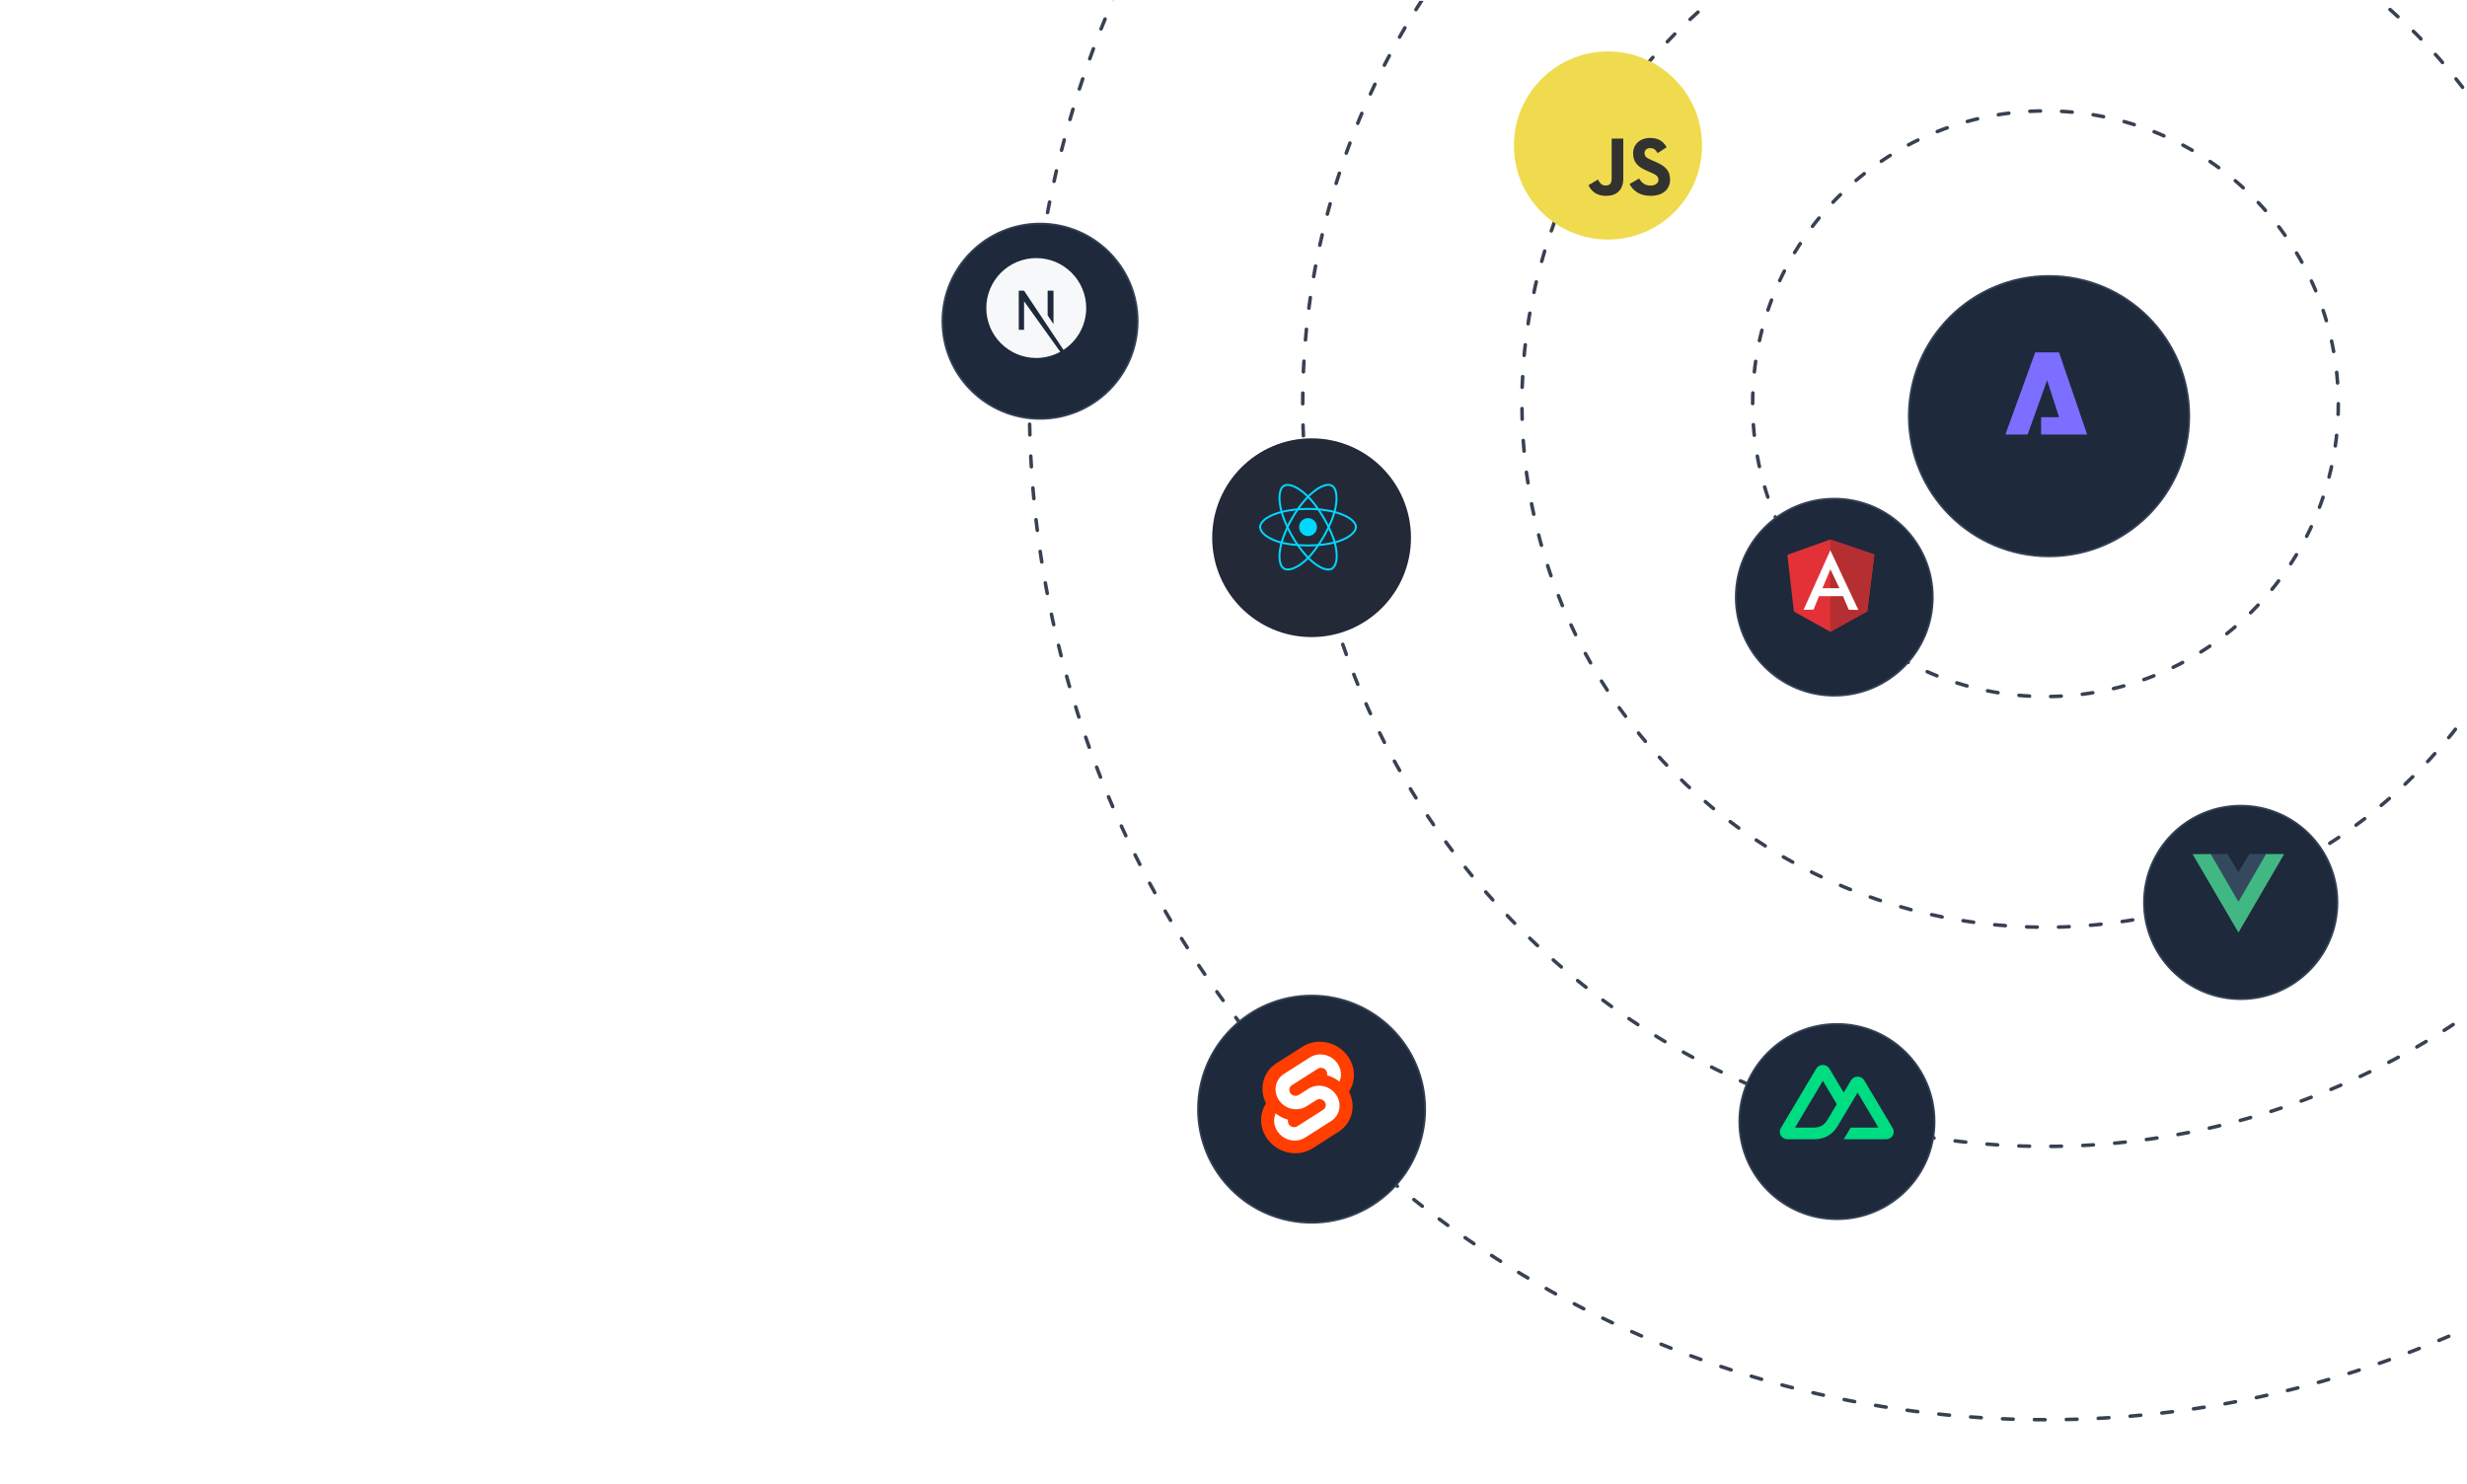 <?xml version="1.0" encoding="UTF-8"?><svg id="Layer_1" xmlns="http://www.w3.org/2000/svg" xmlns:xlink="http://www.w3.org/1999/xlink" viewBox="0 0 1390 836"><defs><clipPath id="clippath"><rect x="-.5" y=".5" width="1390" height="836" fill="none" stroke-width="0"/></clipPath><filter id="drop-shadow-1" filterUnits="userSpaceOnUse"><feOffset dx="2" dy="7"/><feGaussianBlur result="blur" stdDeviation="15"/><feFlood flood-color="#1a202d" flood-opacity=".16"/><feComposite in2="blur" operator="in"/><feComposite in="SourceGraphic"/></filter><filter id="drop-shadow-2" filterUnits="userSpaceOnUse"><feOffset dx="2" dy="7"/><feGaussianBlur result="blur-2" stdDeviation="15"/><feFlood flood-color="#1a202d" flood-opacity=".07"/><feComposite in2="blur-2" operator="in"/><feComposite in="SourceGraphic"/></filter><filter id="drop-shadow-3" filterUnits="userSpaceOnUse"><feOffset dx="2" dy="7"/><feGaussianBlur result="blur-3" stdDeviation="15"/><feFlood flood-color="#1a202d" flood-opacity=".07"/><feComposite in2="blur-3" operator="in"/><feComposite in="SourceGraphic"/></filter><filter id="drop-shadow-4" filterUnits="userSpaceOnUse"><feOffset dx="2" dy="7"/><feGaussianBlur result="blur-4" stdDeviation="15"/><feFlood flood-color="#1a202d" flood-opacity=".07"/><feComposite in2="blur-4" operator="in"/><feComposite in="SourceGraphic"/></filter><filter id="drop-shadow-5" filterUnits="userSpaceOnUse"><feOffset dx="2" dy="7"/><feGaussianBlur result="blur-5" stdDeviation="15"/><feFlood flood-color="#1a202d" flood-opacity=".07"/><feComposite in2="blur-5" operator="in"/><feComposite in="SourceGraphic"/></filter><filter id="drop-shadow-6" filterUnits="userSpaceOnUse"><feOffset dx="2" dy="7"/><feGaussianBlur result="blur-6" stdDeviation="15"/><feFlood flood-color="#1a202d" flood-opacity=".07"/><feComposite in2="blur-6" operator="in"/><feComposite in="SourceGraphic"/></filter><filter id="drop-shadow-7" filterUnits="userSpaceOnUse"><feOffset dx="2" dy="7"/><feGaussianBlur result="blur-7" stdDeviation="15"/><feFlood flood-color="#1a202d" flood-opacity=".07"/><feComposite in2="blur-7" operator="in"/><feComposite in="SourceGraphic"/></filter><filter id="drop-shadow-8" filterUnits="userSpaceOnUse"><feOffset dx="2" dy="7"/><feGaussianBlur result="blur-8" stdDeviation="15"/><feFlood flood-color="#1a202d" flood-opacity=".07"/><feComposite in2="blur-8" operator="in"/><feComposite in="SourceGraphic"/></filter></defs><g clip-path="url(#clippath)"><circle cx="1152.5" cy="227.5" r="79" fill="#1e293b" filter="url(#drop-shadow-1)" stroke="#334155" stroke-miterlimit="10"/><circle cx="1152.5" cy="227.5" r="165" fill="none" stroke="#374151" stroke-dasharray="0 0 5.96 11.92" stroke-linecap="round" stroke-linejoin="round" stroke-width="2"/><circle cx="1152.5" cy="227.5" r="295" fill="none" stroke="#374151" stroke-dasharray="0 0 6 12" stroke-linecap="round" stroke-linejoin="round" stroke-width="2"/><circle cx="1152.5" cy="227.5" r="418.5" fill="none" stroke="#374151" stroke-dasharray="0 0 6 12.01" stroke-linecap="round" stroke-linejoin="round" stroke-width="2"/><circle cx="1152.5" cy="227.5" r="572.5" fill="none" stroke="#374151" stroke-dasharray="0 0 6 11.99" stroke-linecap="round" stroke-linejoin="round" stroke-width="2"/><circle cx="737" cy="296" r="56" fill="#242938" filter="url(#drop-shadow-2)" stroke-width="0"/><circle cx="904" cy="75" r="53" fill="#f0db4f" filter="url(#drop-shadow-3)" stroke-width="0"/><circle cx="584" cy="174" r="55" fill="#1e293b" filter="url(#drop-shadow-4)" stroke="#334155" stroke-miterlimit="10"/><circle cx="1033" cy="625" r="55" fill="#1e293b" filter="url(#drop-shadow-5)" stroke="#334155" stroke-miterlimit="10"/><circle cx="1260.5" cy="501.5" r="54.5" fill="#1e293b" filter="url(#drop-shadow-6)" stroke="#334155" stroke-miterlimit="10"/><circle cx="1031.5" cy="329.5" r="55.5" fill="#1e293b" filter="url(#drop-shadow-7)" stroke="#334155" stroke-miterlimit="10"/><circle cx="737" cy="618" r="64" fill="#1e293b" filter="url(#drop-shadow-8)" stroke="#334155" stroke-miterlimit="10"/><path d="m1146.72,198.56h13.42l15.86,46.32h-25.96v-9.81h10.11l-6.72-20.8-11,30.61h-12.53l16.81-46.32Z" fill="#7c6eff" stroke-width="0"/><path d="m895,104.39l5.34-3.23c1.03,1.83,1.97,3.37,4.22,3.37s3.51-.84,3.51-4.12v-22.3h6.56v22.39c0,6.79-3.98,9.88-9.79,9.88-5.25,0-8.29-2.72-9.84-6m23.19-.7l5.34-3.09c1.41,2.3,3.23,3.98,6.46,3.98,2.72,0,4.45-1.36,4.45-3.23,0-2.25-1.78-3.04-4.78-4.36l-1.64-.7c-4.73-2.01-7.87-4.54-7.87-9.88,0-4.92,3.75-8.67,9.6-8.67,4.17,0,7.17,1.45,9.32,5.25l-5.11,3.28c-1.12-2.01-2.34-2.81-4.22-2.81s-3.14,1.22-3.14,2.81c0,1.97,1.22,2.76,4.03,3.98l1.64.7c5.57,2.39,8.71,4.82,8.71,10.3,0,5.9-4.64,9.13-10.87,9.13s-10.02-2.9-11.94-6.7" fill="#323330" stroke-width="0"/><path d="m1236.38,481.08l18.55.06,5.27,9.1,5.37-9.1,18.43-.06-23.75,40.97-23.87-40.98Zm47.24.24h-9.06s-14.31,24.58-14.31,24.58l-14.31-24.57h-9.21s23.52,40.13,23.52,40.13l23.37-40.14Zm-9.36,0l-8.46.06-5.6,9.17-5.51-9.17-8.48-.06,14.04,23.99,14.02-23.99Zm-28.21-.06h8.56m-8.56,0h8.56" fill="none" stroke-width="0"/><path d="m1245.64,481.25h9.41s6.15,10.21,6.15,10.21l6.13-10.21h9.4s-15.48,26.86-15.48,26.86l-15.61-26.86Z" fill="#35495e" stroke-width="0"/><path d="m1235.38,481.32l10.25-.07,15.61,26.86,15.49-26.86h10.27s-25.76,44.22-25.76,44.22l-25.86-44.15Z" fill="#41b883" stroke-width="0"/><path d="m737,302.05c2.78,0,5.04-2.26,5.04-5.04s-2.26-5.04-5.04-5.04-5.04,2.26-5.04,5.04,2.26,5.04,5.04,5.04Z" fill="#00d8ff" stroke-width="0"/><path d="m737,286.77c6.76,0,13.05.97,17.78,2.6,5.71,1.96,9.22,4.94,9.22,7.64s-3.72,5.97-9.85,8.01c-4.63,1.54-10.73,2.34-17.15,2.34s-12.82-.75-17.5-2.35c-5.93-2.03-9.5-5.23-9.5-7.99s3.35-5.63,8.98-7.59c4.75-1.66,11.19-2.65,18.02-2.65,0,0,0,0,0,0Z" fill="none" stroke="#00d8ff" stroke-miterlimit="10" stroke-width="1.11"/><path d="m728.08,291.92c3.38-5.86,7.36-10.82,11.14-14.1,4.55-3.96,8.89-5.51,11.22-4.17,2.43,1.4,3.32,6.21,2.02,12.53-.98,4.78-3.34,10.46-6.54,16.02-3.29,5.7-7.05,10.73-10.78,13.98-4.72,4.12-9.28,5.62-11.67,4.24-2.32-1.34-3.2-5.72-2.09-11.57.94-4.95,3.3-11.02,6.71-16.94,0,0,0,0,0,0Z" fill="none" stroke="#00d8ff" stroke-miterlimit="10" stroke-width="1.11"/><path d="m728.09,302.22c-3.39-5.85-5.7-11.78-6.66-16.69-1.16-5.92-.34-10.45,1.99-11.8,2.43-1.41,7.03.23,11.86,4.51,3.65,3.24,7.4,8.12,10.62,13.67,3.3,5.7,5.77,11.47,6.73,16.32,1.22,6.15.23,10.84-2.15,12.22-2.31,1.34-6.55-.08-11.07-3.97-3.82-3.28-7.9-8.36-11.32-14.27Z" fill="none" stroke="#00d8ff" stroke-miterlimit="10" stroke-width="1.11"/><path d="m583.86,145.43c-15.52,0-28.14,12.62-28.14,28.14s12.62,28.14,28.14,28.14c4.92,0,9.54-1.28,13.54-3.47l-20.4-28.49v16.09h-2.99v-22.03h2.99l22.21,33.33c7.7-5.01,12.8-13.68,12.8-23.57,0-15.52-12.62-28.14-28.14-28.14Zm9.72,37.2l-3.3-4.97v-13.85h3.3v18.82Z" fill="#f7f8f9" stroke-width="0"/><path d="m1038.82,641.96h23.86c.76,0,1.5-.19,2.16-.56.65-.36,1.2-.89,1.58-1.53.38-.63.58-1.36.58-2.09,0-.74-.2-1.46-.58-2.09l-16.03-26.92c-.38-.64-.93-1.17-1.58-1.53-.66-.37-1.4-.56-2.16-.56-.76,0-1.5.19-2.16.56-.65.36-1.2.89-1.58,1.53l-4.1,6.89-8.01-13.47c-.38-.64-.93-1.17-1.58-1.53-.66-.37-1.4-.56-2.16-.56-.76,0-1.5.19-2.16.56-.65.36-1.2.89-1.58,1.53l-19.94,33.51c-.38.63-.58,1.36-.58,2.09,0,.74.2,1.46.58,2.09.38.64.93,1.17,1.58,1.53.66.37,1.4.56,2.16.56h14.98c5.93,0,10.31-2.53,13.32-7.46l7.31-12.28,3.92-6.57,11.75,19.74h-15.67s-3.92,6.57-3.92,6.57Zm-16.96-6.58h-10.45s15.67-26.33,15.67-26.33l7.82,13.16-5.23,8.8c-2,3.2-4.27,4.37-7.8,4.37h0Z" fill="#00dc82" stroke-width="0"/><path d="m1007.06,312.62l24.19-8.62,24.84,8.47-4.02,32-20.82,11.53-20.49-11.38-3.7-32Z" fill="#e23237" stroke-width="0"/><path d="m1056.09,312.47l-24.84-8.47v52l20.82-11.51s4.02-32.02,4.02-32.02Z" fill="#b52e31" stroke-width="0"/><path d="m1031.28,310.07l-15.07,33.54,5.63-.1,3.03-7.57h13.52l3.31,7.66,5.38.1s-15.8-33.63-15.8-33.63Zm.04,10.74l5.09,10.65h-9.58s4.48-10.65,4.48-10.65Z" fill="#fff" stroke-width="0"/><path d="m759.53,595.32c-5.84-8.35-17.36-10.83-25.7-5.52l-14.64,9.33c-4,2.52-6.75,6.6-7.59,11.25-.7,3.87-.08,7.87,1.74,11.35-1.25,1.9-2.11,4.04-2.51,6.28-.84,4.74.26,9.62,3.06,13.53,5.84,8.35,17.37,10.83,25.7,5.52l14.64-9.33c4-2.52,6.75-6.6,7.59-11.25.7-3.87.08-7.87-1.74-11.35,1.25-1.9,2.11-4.04,2.51-6.28.84-4.74-.26-9.62-3.06-13.53" fill="#ff3e00" stroke-width="0"/><path d="m732.4,642.34c-4.72,1.23-9.7-.62-12.48-4.63-1.68-2.36-2.35-5.29-1.84-8.14.08-.46.2-.92.35-1.37l.28-.84.75.55c1.73,1.27,3.67,2.24,5.73,2.86l.54.17-.05.54c-.07.77.14,1.54.59,2.18.84,1.21,2.34,1.76,3.76,1.4.32-.09.62-.22.9-.4l14.64-9.33c.72-.46,1.22-1.2,1.38-2.04.15-.86-.05-1.74-.55-2.45-.84-1.21-2.34-1.76-3.76-1.4-.32.09-.62.22-.9.39l-5.59,3.56c-.92.58-1.92,1.02-2.97,1.31-4.72,1.23-9.7-.62-12.48-4.63-1.68-2.36-2.35-5.29-1.84-8.14.5-2.8,2.16-5.25,4.56-6.77l14.64-9.33c.92-.59,1.92-1.03,2.98-1.31,4.72-1.23,9.7.62,12.48,4.63,1.68,2.36,2.35,5.29,1.84,8.14-.09.46-.2.92-.35,1.37l-.28.84-.75-.55c-1.73-1.27-3.67-2.24-5.73-2.86l-.54-.17.05-.54c.07-.77-.14-1.54-.59-2.18-.84-1.21-2.34-1.76-3.76-1.4-.32.09-.62.22-.9.4l-14.64,9.33c-.72.46-1.22,1.2-1.37,2.04-.15.86.05,1.74.55,2.45.84,1.21,2.34,1.76,3.76,1.4.32-.09.62-.22.9-.4l5.59-3.56c.92-.59,1.92-1.03,2.97-1.31,4.72-1.23,9.7.62,12.48,4.63,1.68,2.36,2.35,5.29,1.84,8.14-.5,2.8-2.16,5.25-4.56,6.77l-14.64,9.33c-.92.59-1.92,1.03-2.98,1.31" fill="#fff" stroke-width="0"/></g></svg>